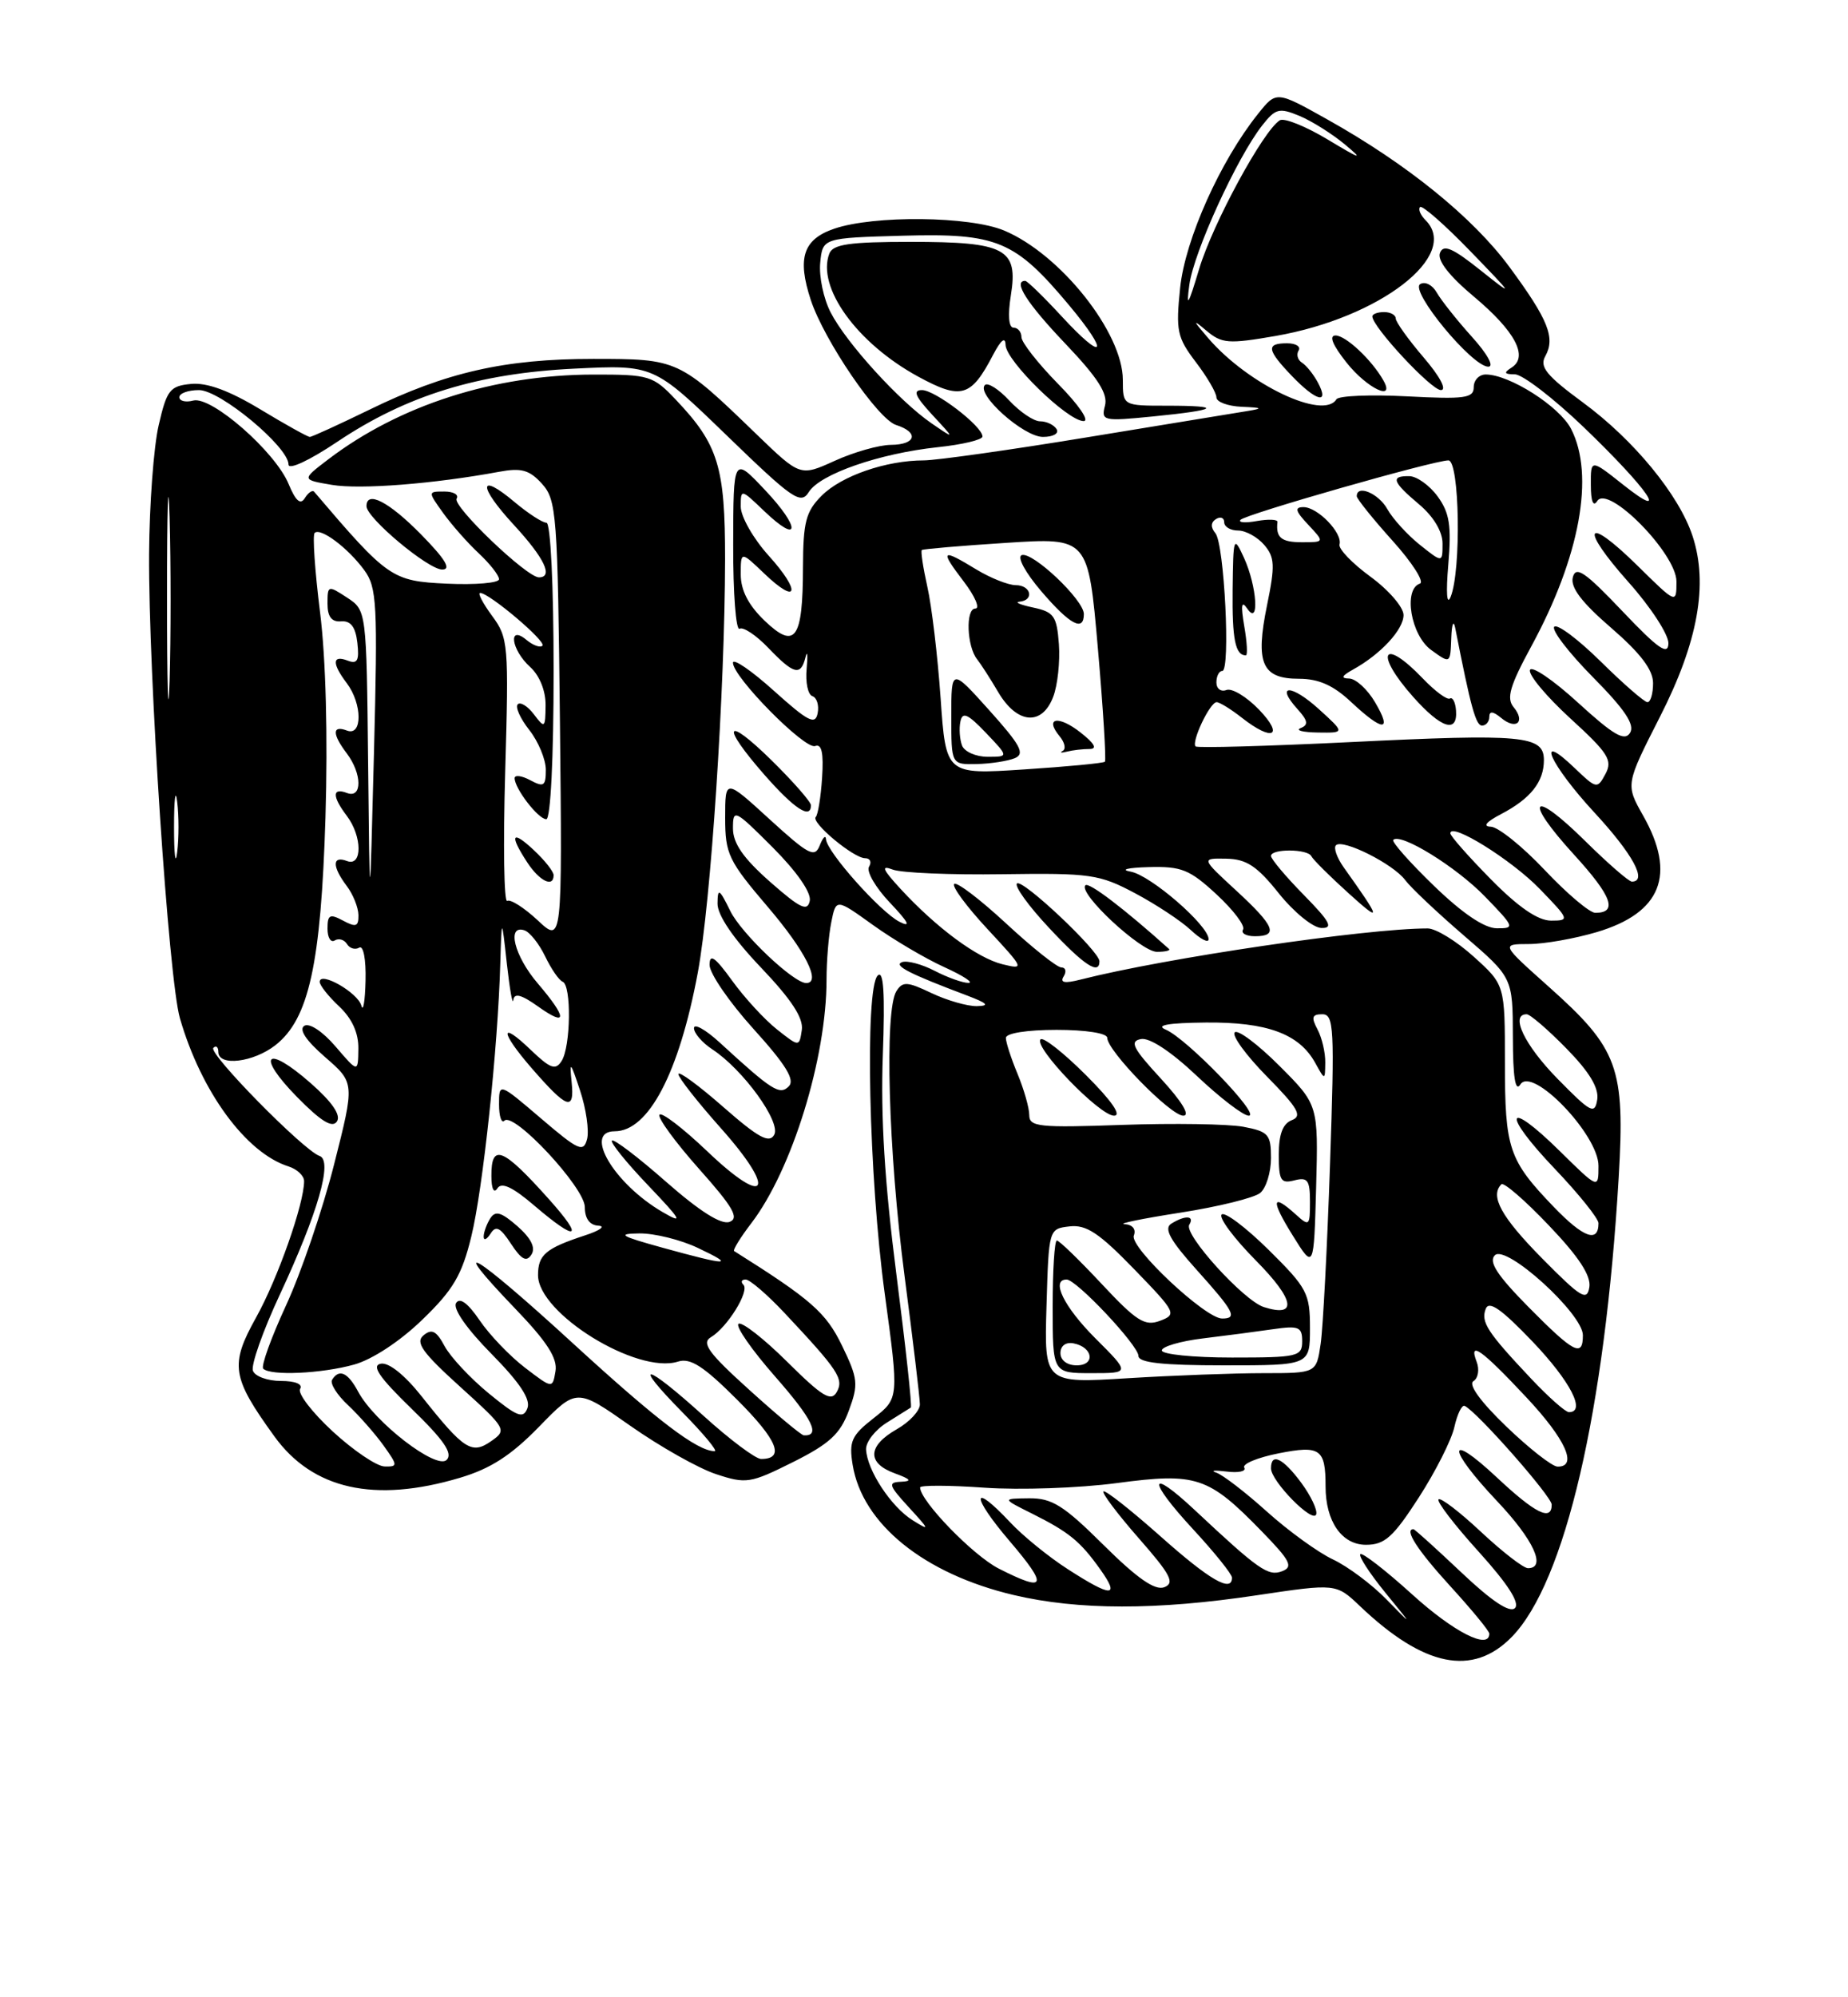 <?xml version="1.0" encoding="UTF-8" standalone="no"?>
<!DOCTYPE svg PUBLIC "-//W3C//DTD SVG 1.1//EN" "http://www.w3.org/Graphics/SVG/1.1/DTD/svg11.dtd" >
<svg xmlns="http://www.w3.org/2000/svg" xmlns:xlink="http://www.w3.org/1999/xlink" version="1.1" viewBox="0 0 237 256">
 <g >
 <path fill="currentColor"
d=" M 193.88 209.81 C 200.71 202.82 205.82 180.90 207.59 150.94 C 208.42 136.82 207.55 134.43 198.62 126.47 C 192.50 121.01 192.50 121.01 196.07 121.00 C 198.03 121.00 201.95 120.31 204.78 119.47 C 213.06 117.01 215.01 112.10 210.72 104.53 C 208.47 100.55 208.47 100.55 212.89 91.86 C 217.77 82.29 219.10 74.87 217.06 68.69 C 215.33 63.44 209.54 56.39 203.01 51.59 C 198.32 48.14 197.41 47.02 198.18 45.65 C 199.49 43.30 198.56 40.97 193.59 34.23 C 188.91 27.88 180.46 21.03 170.21 15.30 C 163.69 11.65 163.69 11.65 161.35 14.58 C 156.51 20.61 152.00 30.67 151.35 36.88 C 150.78 42.41 150.96 43.25 153.36 46.41 C 154.81 48.31 156.00 50.35 156.00 50.93 C 156.00 51.52 157.46 52.06 159.25 52.14 C 161.89 52.25 162.03 52.35 160.00 52.68 C 158.62 52.90 149.39 54.41 139.48 56.04 C 129.57 57.67 120.12 59.00 118.48 59.01 C 113.64 59.01 107.91 60.99 105.37 63.54 C 103.35 65.56 103.00 66.90 102.98 72.70 C 102.96 81.96 101.99 83.32 98.05 79.55 C 95.98 77.56 95.00 75.66 95.00 73.63 C 95.00 70.63 95.00 70.63 97.99 73.49 C 102.33 77.65 102.79 75.88 98.58 71.22 C 96.61 69.04 95.00 66.22 95.00 64.94 C 95.00 62.64 95.02 62.65 97.99 65.49 C 102.60 69.91 102.72 67.68 98.12 62.82 C 94.05 58.50 94.05 58.50 94.03 69.81 C 94.01 76.03 94.38 80.88 94.85 80.59 C 95.31 80.31 96.97 81.41 98.53 83.04 C 101.81 86.46 102.69 86.68 103.30 84.25 C 103.55 83.29 103.61 83.94 103.45 85.69 C 103.28 87.45 103.61 89.04 104.19 89.23 C 104.76 89.42 105.06 90.41 104.86 91.42 C 104.56 92.96 103.64 92.49 99.25 88.54 C 96.36 85.94 94.00 84.33 94.00 84.95 C 94.00 86.78 103.23 96.12 104.54 95.62 C 105.38 95.30 105.64 96.50 105.43 99.68 C 105.27 102.17 104.90 104.43 104.62 104.71 C 103.94 105.39 109.47 110.00 110.95 110.00 C 111.59 110.00 111.82 110.49 111.45 111.09 C 111.08 111.68 112.29 113.77 114.14 115.71 C 116.54 118.24 116.88 118.93 115.34 118.14 C 112.88 116.87 106.04 109.19 105.93 107.57 C 105.89 106.98 105.53 107.34 105.13 108.36 C 104.49 109.99 103.72 109.59 98.70 105.01 C 93.00 99.80 93.00 99.80 93.00 104.82 C 93.00 109.46 93.42 110.33 98.50 116.28 C 103.29 121.89 105.36 126.00 103.39 126.00 C 101.77 126.00 95.08 119.66 93.66 116.77 C 92.24 113.88 92.04 113.77 92.02 115.82 C 92.01 117.30 94.04 120.29 97.58 124.00 C 101.51 128.12 103.06 130.49 102.83 132.02 C 102.50 134.20 102.50 134.20 99.64 131.94 C 98.07 130.70 95.48 127.89 93.89 125.69 C 91.69 122.65 91.00 122.17 91.00 123.68 C 91.00 124.77 93.54 128.46 96.64 131.89 C 100.79 136.47 101.98 138.42 101.16 139.24 C 99.99 140.41 99.04 139.81 92.25 133.58 C 90.46 131.95 89.00 131.14 89.00 131.78 C 89.00 132.43 90.05 133.64 91.34 134.49 C 95.30 137.08 100.19 143.83 99.29 145.45 C 98.65 146.59 97.26 145.83 92.74 141.87 C 89.58 139.10 87.00 137.21 87.00 137.67 C 87.01 138.13 89.45 141.23 92.42 144.57 C 99.68 152.70 98.41 154.92 90.71 147.57 C 87.58 144.59 84.82 142.48 84.57 142.88 C 84.33 143.28 86.61 146.40 89.64 149.81 C 94.02 154.72 94.83 156.13 93.57 156.61 C 92.52 157.02 89.76 155.28 85.44 151.49 C 81.85 148.33 78.72 145.95 78.48 146.19 C 78.24 146.42 80.32 149.00 83.10 151.91 C 87.43 156.45 87.70 156.94 84.97 155.35 C 78.75 151.73 74.76 145.00 78.83 145.00 C 83.17 145.00 87.09 137.53 89.49 124.67 C 91.17 115.65 92.96 88.49 92.99 71.70 C 93.00 59.83 92.12 56.97 86.69 51.25 C 83.74 48.14 83.29 48.00 76.05 48.01 C 63.35 48.04 51.23 51.92 42.08 58.89 C 38.67 61.49 38.67 61.49 42.58 62.15 C 46.21 62.76 55.64 62.02 64.01 60.47 C 66.86 59.94 67.90 60.23 69.51 62.01 C 71.38 64.08 71.52 65.90 71.81 92.56 C 72.11 120.91 72.11 120.91 68.96 117.96 C 67.22 116.34 65.46 115.22 65.05 115.47 C 64.63 115.73 64.52 108.27 64.79 98.90 C 65.26 82.59 65.19 81.75 63.11 78.94 C 61.92 77.32 61.23 76.00 61.58 76.00 C 62.74 76.00 70.10 82.23 69.57 82.76 C 69.28 83.05 68.36 82.72 67.52 82.02 C 65.11 80.01 65.55 83.29 68.00 85.50 C 69.20 86.59 69.99 88.55 69.97 90.40 C 69.94 93.33 69.86 93.40 68.48 91.57 C 67.68 90.51 66.74 89.93 66.40 90.27 C 66.05 90.61 66.72 92.10 67.89 93.58 C 69.05 95.06 70.00 97.35 70.00 98.67 C 70.00 100.76 69.74 100.93 68.00 100.00 C 66.90 99.41 66.00 99.30 66.00 99.74 C 66.00 101.07 69.03 105.00 70.06 105.00 C 70.61 105.00 71.00 97.24 71.00 86.00 C 71.00 75.05 70.61 67.00 70.08 67.00 C 69.57 67.00 67.75 65.82 66.03 64.38 C 61.34 60.43 61.26 62.25 65.91 67.29 C 69.83 71.54 71.00 74.00 69.11 74.00 C 67.54 74.00 57.98 64.85 58.56 63.91 C 58.87 63.41 58.16 63.00 56.99 63.00 C 54.86 63.00 54.86 63.00 56.83 65.75 C 57.92 67.26 59.97 69.59 61.40 70.92 C 62.83 72.26 64.00 73.75 64.00 74.24 C 64.00 74.72 60.98 74.98 57.30 74.81 C 50.26 74.48 49.75 74.13 40.29 63.03 C 40.07 62.77 39.53 63.14 39.09 63.85 C 38.53 64.75 37.92 64.22 37.01 62.03 C 35.30 57.89 27.12 50.74 24.79 51.34 C 23.81 51.60 23.00 51.40 23.00 50.91 C 23.00 50.41 24.14 50.00 25.52 50.00 C 28.24 50.00 37.00 57.28 37.00 59.54 C 37.00 60.27 39.67 59.03 43.25 56.63 C 52.11 50.69 61.31 47.85 73.66 47.25 C 83.83 46.75 83.83 46.75 93.21 55.82 C 101.68 64.02 102.70 64.72 103.73 63.06 C 105.17 60.76 112.77 58.12 120.25 57.32 C 123.41 56.99 126.00 56.37 126.00 55.95 C 126.00 54.64 119.94 50.00 118.24 50.00 C 117.03 50.00 117.37 50.80 119.56 53.17 C 122.50 56.34 122.50 56.34 119.44 54.24 C 115.33 51.41 108.55 43.97 106.53 40.05 C 105.62 38.30 105.02 35.44 105.19 33.69 C 105.50 30.50 105.50 30.50 115.82 30.21 C 127.89 29.88 130.16 30.83 137.08 39.09 C 142.38 45.43 141.66 46.52 136.13 40.52 C 133.83 38.03 131.74 36.00 131.48 36.00 C 129.86 36.00 131.72 38.90 136.62 44.04 C 140.79 48.42 142.11 50.47 141.71 51.99 C 141.20 53.95 141.47 54.01 147.84 53.38 C 156.25 52.55 156.98 52.00 149.67 52.00 C 144.00 52.00 144.00 52.00 144.00 48.70 C 144.00 42.64 135.99 32.57 128.78 29.55 C 124.36 27.70 112.10 27.57 107.00 29.31 C 103.00 30.67 102.21 33.07 103.98 38.45 C 105.70 43.65 112.58 53.73 114.92 54.47 C 117.90 55.42 117.49 57.00 114.25 57.02 C 112.74 57.03 109.50 57.95 107.06 59.06 C 102.63 61.07 102.63 61.07 97.06 55.70 C 87.09 46.06 86.96 46.00 76.08 46.00 C 64.74 46.00 57.20 47.71 47.36 52.52 C 43.43 54.43 40.00 56.00 39.73 56.00 C 39.46 56.00 36.60 54.41 33.37 52.46 C 29.39 50.06 26.53 49.01 24.50 49.21 C 21.79 49.47 21.39 49.98 20.35 54.50 C 19.71 57.25 19.16 64.67 19.12 71.00 C 19.03 86.36 21.63 125.49 23.07 130.50 C 25.79 139.92 31.54 147.77 36.99 149.50 C 38.10 149.85 39.00 150.70 39.00 151.39 C 39.00 154.29 35.62 163.89 32.84 168.87 C 29.46 174.94 29.70 176.52 35.20 184.12 C 40.11 190.90 48.03 192.67 58.96 189.42 C 62.91 188.25 65.54 186.55 69.12 182.88 C 73.95 177.91 73.95 177.91 80.84 182.75 C 84.63 185.41 89.57 188.20 91.82 188.94 C 95.69 190.22 96.23 190.13 101.70 187.40 C 106.38 185.06 107.76 183.79 108.86 180.80 C 110.11 177.43 110.04 176.71 107.99 172.48 C 105.93 168.23 104.03 166.56 94.15 160.35 C 93.96 160.23 94.95 158.61 96.37 156.76 C 101.58 149.93 106.00 135.61 106.00 125.56 C 106.00 123.19 106.27 119.88 106.61 118.20 C 107.22 115.16 107.22 115.16 111.94 118.55 C 114.54 120.42 118.66 122.85 121.08 123.95 C 123.51 125.05 124.92 125.97 124.20 125.98 C 123.49 125.99 121.54 125.30 119.88 124.44 C 118.22 123.58 116.33 123.08 115.68 123.32 C 114.54 123.75 116.62 124.81 124.00 127.59 C 126.66 128.60 126.97 128.92 125.28 128.96 C 124.07 128.98 121.45 128.23 119.47 127.29 C 116.35 125.80 115.76 125.77 114.96 127.04 C 113.41 129.49 113.93 147.65 116.00 163.50 C 117.08 171.75 117.97 179.18 117.97 180.00 C 117.98 180.82 116.64 182.27 114.99 183.20 C 111.26 185.33 111.16 187.53 114.75 188.84 C 116.81 189.59 117.01 189.86 115.56 189.92 C 113.84 189.99 113.95 190.35 116.56 193.20 C 119.25 196.13 119.29 196.26 117.02 194.84 C 114.26 193.11 111.19 188.42 111.07 185.77 C 111.03 184.82 112.24 183.27 113.75 182.33 C 115.26 181.38 116.64 180.52 116.81 180.41 C 116.99 180.30 116.15 172.62 114.96 163.35 C 113.45 151.59 112.93 143.10 113.22 135.24 C 113.51 127.27 113.32 124.28 112.56 125.04 C 110.89 126.72 111.42 150.88 113.47 165.86 C 115.29 179.22 115.29 179.22 112.04 181.77 C 109.20 183.99 108.86 184.74 109.35 187.75 C 110.58 195.32 118.51 201.73 130.01 204.44 C 138.29 206.39 148.34 206.40 161.18 204.47 C 171.35 202.95 171.35 202.95 174.42 205.87 C 182.61 213.66 188.87 214.93 193.88 209.81 Z  M 71.00 112.17 C 71.00 111.72 69.88 110.29 68.50 109.00 C 65.64 106.31 65.27 106.95 67.62 110.54 C 69.19 112.94 71.00 113.82 71.00 112.17 Z  M 104.00 103.21 C 104.00 102.78 101.75 100.21 99.00 97.50 C 92.98 91.58 92.36 92.85 98.08 99.36 C 101.90 103.70 104.00 105.06 104.00 103.21 Z  M 54.00 68.50 C 49.88 64.31 47.00 62.82 47.00 64.88 C 47.00 66.39 54.91 73.00 56.71 73.00 C 57.92 73.00 57.12 71.68 54.00 68.50 Z  M 135.50 55.00 C 135.16 54.45 134.21 54.00 133.39 54.00 C 132.57 54.00 130.80 52.80 129.44 51.34 C 128.09 49.88 126.68 48.99 126.31 49.35 C 125.14 50.52 131.27 56.00 133.75 56.00 C 135.07 56.00 135.85 55.56 135.50 55.00 Z  M 135.71 49.22 C 133.12 46.58 131.00 43.88 131.00 43.22 C 131.00 42.55 130.54 42.00 129.99 42.00 C 129.36 42.00 129.23 40.42 129.64 37.85 C 130.60 31.87 128.96 31.00 116.78 31.00 C 108.95 31.00 106.82 31.31 106.36 32.50 C 104.71 36.81 109.90 44.00 117.77 48.28 C 123.27 51.27 124.53 50.91 127.35 45.50 C 128.37 43.56 128.93 43.11 128.96 44.21 C 129.01 46.26 136.88 53.94 138.96 53.97 C 139.78 53.99 138.34 51.88 135.71 49.22 Z  M 181.13 204.38 C 177.71 201.28 174.71 198.96 174.46 199.20 C 174.21 199.45 175.64 201.64 177.62 204.08 C 181.23 208.50 181.23 208.50 177.81 205.00 C 175.93 203.07 172.84 200.77 170.95 199.88 C 169.05 198.99 165.24 196.23 162.48 193.75 C 159.73 191.27 156.80 189.02 155.98 188.75 C 155.17 188.48 155.76 188.42 157.30 188.61 C 158.84 188.81 159.86 188.58 159.57 188.11 C 159.28 187.64 161.26 186.82 163.97 186.28 C 169.32 185.22 170.00 185.70 170.00 190.53 C 170.00 195.00 172.08 198.00 175.18 198.00 C 177.58 198.00 178.67 197.03 181.95 191.95 C 184.10 188.62 186.16 184.55 186.52 182.90 C 186.89 181.25 187.48 180.03 187.84 180.20 C 189.40 180.91 199.00 191.80 199.00 192.85 C 199.00 195.03 196.90 193.99 191.96 189.36 C 185.51 183.33 185.54 185.57 192.00 192.41 C 196.68 197.35 198.36 201.00 195.96 201.00 C 195.38 201.00 192.68 198.91 189.94 196.35 C 187.21 193.79 184.75 191.91 184.49 192.18 C 184.22 192.45 186.54 195.47 189.64 198.89 C 193.37 203.01 194.94 205.46 194.29 206.11 C 193.63 206.77 191.31 205.23 187.42 201.55 C 184.19 198.50 181.43 196.00 181.27 196.00 C 180.04 196.00 181.79 198.70 186.00 203.31 C 188.75 206.32 191.00 209.05 191.00 209.39 C 191.00 211.51 186.45 209.20 181.13 204.38 Z  M 166.88 190.05 C 164.53 186.88 163.00 186.14 163.00 188.20 C 163.00 189.85 168.39 195.33 168.80 194.10 C 168.98 193.55 168.12 191.73 166.88 190.05 Z  M 136.95 201.13 C 134.50 199.56 131.18 196.86 129.56 195.13 C 124.57 189.81 124.49 191.68 129.46 197.50 C 134.48 203.38 134.18 204.15 128.07 201.04 C 124.78 199.36 118.00 192.37 118.00 190.65 C 118.00 190.35 121.71 190.36 126.25 190.68 C 130.79 191.00 138.43 190.73 143.23 190.09 C 153.45 188.73 154.97 189.24 161.82 196.28 C 165.49 200.05 165.89 200.83 164.42 201.39 C 162.64 202.07 161.43 201.23 153.27 193.59 C 147.26 187.96 147.09 189.61 153.02 196.02 C 155.76 198.98 158.00 201.77 158.00 202.21 C 158.00 204.18 155.15 202.54 148.79 196.88 C 145.00 193.52 141.73 190.94 141.51 191.16 C 141.30 191.37 143.34 194.08 146.05 197.17 C 150.14 201.83 150.70 202.90 149.31 203.44 C 148.12 203.89 145.85 202.31 141.54 198.04 C 136.40 192.94 134.91 192.01 131.97 192.04 C 128.50 192.08 128.50 192.08 132.35 194.00 C 137.11 196.38 138.54 197.55 141.11 201.16 C 143.68 204.76 142.56 204.75 136.95 201.13 Z  M 42.68 183.48 C 40.03 181.04 38.14 178.58 38.49 178.02 C 38.86 177.41 37.88 177.00 36.03 177.00 C 34.33 177.00 32.71 176.42 32.44 175.70 C 32.16 174.99 33.71 170.60 35.88 165.95 C 40.79 155.42 42.71 148.74 40.98 148.16 C 38.95 147.48 26.67 135.00 27.36 134.31 C 27.71 133.96 28.00 134.19 28.00 134.83 C 28.00 136.72 32.51 136.17 35.34 133.95 C 39.62 130.58 41.16 123.55 41.74 104.77 C 42.05 94.43 41.79 84.36 41.04 78.43 C 40.38 73.15 40.07 68.60 40.35 68.31 C 41.09 67.58 44.61 70.21 46.71 73.07 C 48.34 75.28 48.45 77.40 47.96 96.50 C 47.42 117.50 47.42 117.50 47.21 97.87 C 47.00 78.23 47.00 78.23 44.50 76.59 C 42.07 75.00 42.00 75.02 42.00 77.37 C 42.00 79.05 42.53 79.74 43.75 79.64 C 44.98 79.54 45.60 80.36 45.83 82.39 C 46.09 84.68 45.83 85.15 44.58 84.67 C 42.60 83.91 42.56 85.04 44.47 87.56 C 46.47 90.21 46.50 94.40 44.50 93.64 C 42.60 92.91 42.58 94.07 44.47 96.56 C 46.45 99.18 46.47 102.39 44.50 101.64 C 42.60 100.91 42.58 102.07 44.47 104.56 C 46.47 107.20 46.49 111.12 44.50 110.36 C 42.59 109.63 42.58 111.06 44.47 113.56 C 45.28 114.63 45.95 116.30 45.97 117.29 C 45.99 118.76 45.66 118.89 44.00 118.00 C 42.30 117.09 42.00 117.24 42.00 119.02 C 42.00 120.18 42.42 120.86 42.93 120.54 C 43.44 120.23 44.15 120.43 44.50 121.00 C 44.85 121.57 45.56 121.77 46.07 121.46 C 46.60 121.13 46.95 122.95 46.88 125.69 C 46.82 128.34 46.57 129.78 46.34 128.89 C 45.89 127.22 41.00 124.43 41.00 125.85 C 41.00 126.29 42.12 127.71 43.50 129.00 C 45.15 130.55 45.99 132.40 45.96 134.42 C 45.92 137.50 45.92 137.50 43.04 134.14 C 41.39 132.21 39.68 131.08 39.03 131.48 C 38.29 131.94 39.24 133.36 41.69 135.49 C 45.50 138.79 45.50 138.79 42.84 149.27 C 41.38 155.03 38.61 163.15 36.69 167.30 C 34.77 171.46 33.45 175.12 33.76 175.43 C 34.70 176.36 41.22 176.07 45.42 174.90 C 47.75 174.25 51.31 171.91 54.16 169.15 C 58.12 165.33 59.24 163.43 60.44 158.50 C 61.94 152.39 63.85 134.36 64.16 123.50 C 64.34 117.50 64.34 117.50 65.00 123.50 C 65.37 126.80 65.74 128.91 65.83 128.18 C 65.95 127.24 66.85 127.47 69.00 129.00 C 72.79 131.70 72.77 130.50 68.96 126.04 C 65.96 122.53 64.95 118.49 67.25 119.24 C 67.94 119.46 69.13 120.96 69.91 122.57 C 70.68 124.18 71.69 125.65 72.16 125.83 C 73.30 126.28 73.20 134.13 72.03 135.98 C 71.25 137.22 70.59 136.98 68.05 134.55 C 64.06 130.72 64.13 132.23 68.15 136.87 C 72.74 142.15 73.70 142.49 73.31 138.70 C 73.02 135.91 73.16 136.05 74.39 139.77 C 75.17 142.12 75.57 144.92 75.29 146.00 C 74.83 147.75 74.20 147.47 69.39 143.36 C 64.00 138.76 64.00 138.76 64.00 141.55 C 64.00 143.08 64.31 144.02 64.69 143.64 C 65.89 142.45 75.00 152.23 75.00 154.71 C 75.00 156.18 75.62 157.04 76.75 157.10 C 77.71 157.16 76.92 157.73 75.00 158.35 C 69.98 160.00 69.00 160.83 69.00 163.44 C 69.00 168.35 81.70 176.18 86.95 174.52 C 88.54 174.01 90.24 175.11 94.56 179.43 C 99.73 184.60 100.70 187.00 97.61 187.00 C 96.91 187.00 93.61 184.53 90.26 181.50 C 82.67 174.63 80.91 174.31 87.50 181.00 C 90.21 183.75 92.08 186.00 91.66 186.00 C 89.43 186.00 84.30 182.10 73.50 172.20 C 60.77 160.53 56.96 158.25 66.12 167.78 C 70.15 171.97 71.52 174.10 71.24 175.75 C 70.86 178.00 70.86 178.00 67.34 175.31 C 65.40 173.83 62.78 171.10 61.51 169.23 C 60.00 167.01 58.96 166.25 58.49 167.02 C 58.05 167.73 59.86 170.32 63.02 173.52 C 66.65 177.20 68.08 179.35 67.64 180.49 C 67.11 181.89 66.35 181.60 62.69 178.60 C 60.32 176.66 57.77 173.93 57.02 172.54 C 55.97 170.58 55.38 170.27 54.32 171.15 C 53.23 172.05 54.15 173.35 59.03 177.76 C 64.94 183.11 65.04 183.29 63.00 184.71 C 60.50 186.46 59.51 185.83 54.08 178.98 C 51.90 176.23 49.85 174.59 48.83 174.79 C 47.60 175.03 48.63 176.53 52.78 180.56 C 56.92 184.57 58.11 186.29 57.28 187.12 C 55.98 188.42 48.04 182.31 45.93 178.37 C 44.61 175.90 43.49 175.40 42.59 176.85 C 42.30 177.32 43.22 178.79 44.63 180.10 C 46.04 181.42 48.08 183.74 49.17 185.25 C 51.03 187.85 51.04 188.00 49.32 187.96 C 48.32 187.94 45.33 185.92 42.68 183.48 Z  M 66.36 157.17 C 64.28 155.35 63.53 155.13 62.87 156.17 C 62.41 156.90 62.03 157.95 62.03 158.50 C 62.03 159.05 62.42 158.88 62.91 158.12 C 63.59 157.03 64.16 157.32 65.54 159.43 C 66.87 161.45 67.52 161.80 68.15 160.81 C 68.72 159.94 68.12 158.72 66.36 157.17 Z  M 70.44 153.75 C 64.47 147.07 62.99 146.47 63.02 150.75 C 63.02 152.38 63.34 153.02 63.79 152.31 C 64.32 151.48 65.74 152.14 68.52 154.52 C 74.03 159.23 74.99 158.84 70.44 153.75 Z  M 39.82 138.81 C 34.10 133.79 32.77 135.18 38.10 140.61 C 41.17 143.73 42.63 144.63 43.21 143.74 C 43.75 142.92 42.59 141.24 39.82 138.81 Z  M 193.17 182.83 C 189.88 179.67 188.27 177.45 188.96 177.03 C 189.57 176.65 189.76 175.53 189.37 174.53 C 188.31 171.76 190.02 172.98 195.75 179.10 C 200.79 184.47 202.39 188.02 199.75 187.98 C 199.06 187.97 196.10 185.65 193.17 182.83 Z  M 96.07 178.12 C 90.88 173.44 89.93 172.13 91.16 171.40 C 93.26 170.16 96.16 165.49 95.34 164.67 C 94.97 164.30 95.10 164.00 95.63 164.00 C 96.15 164.00 98.38 165.91 100.58 168.25 C 107.52 175.64 108.25 176.74 107.31 178.42 C 106.59 179.70 105.46 179.01 100.98 174.57 C 97.99 171.60 95.17 169.40 94.72 169.67 C 94.27 169.95 96.39 173.00 99.42 176.45 C 104.22 181.92 105.28 184.09 103.08 183.97 C 102.76 183.95 99.60 181.32 96.07 178.12 Z  M 196.40 176.75 C 190.73 170.74 189.89 169.45 190.54 167.76 C 190.96 166.66 192.55 167.78 196.56 171.97 C 201.41 177.06 203.44 181.00 201.21 181.00 C 200.77 181.00 198.61 179.09 196.40 176.75 Z  M 134.21 167.40 C 134.50 157.50 134.50 157.50 137.17 157.19 C 139.31 156.94 140.96 158.04 145.44 162.66 C 150.83 168.22 150.95 168.47 148.77 169.29 C 146.82 170.02 145.76 169.35 141.29 164.57 C 138.43 161.51 135.84 159.00 135.54 159.00 C 135.24 159.00 135.00 162.82 135.00 167.50 C 135.00 176.00 135.00 176.00 139.97 176.00 C 144.95 176.00 144.95 176.00 140.47 171.53 C 136.43 167.48 134.73 164.00 136.79 164.00 C 138.05 164.00 146.00 172.45 146.00 173.79 C 146.00 174.66 149.05 175.00 157.00 175.00 C 168.00 175.00 168.00 175.00 168.00 170.22 C 168.00 165.76 167.63 165.07 162.69 160.19 C 159.77 157.31 157.06 155.27 156.67 155.67 C 156.27 156.06 158.25 158.72 161.07 161.57 C 166.05 166.61 166.44 168.91 162.08 167.53 C 159.49 166.70 151.77 158.19 152.52 156.98 C 153.25 155.79 151.98 155.73 150.20 156.85 C 149.24 157.47 150.07 158.98 153.45 162.74 C 158.28 168.11 158.75 169.00 156.73 169.00 C 154.58 169.00 144.84 159.86 145.41 158.37 C 145.73 157.55 145.24 156.96 144.22 156.90 C 143.27 156.85 146.49 156.19 151.37 155.43 C 156.25 154.67 160.86 153.53 161.62 152.90 C 162.38 152.27 163.00 150.26 163.00 148.42 C 163.00 145.40 162.67 145.03 159.45 144.42 C 157.49 144.06 150.52 143.95 143.95 144.18 C 133.25 144.56 132.00 144.43 132.00 142.93 C 132.00 142.00 131.32 139.63 130.50 137.65 C 129.68 135.68 129.00 133.60 129.00 133.03 C 129.00 132.43 131.70 132.00 135.50 132.00 C 139.26 132.00 142.00 132.43 142.00 133.02 C 142.00 134.69 150.13 143.00 151.75 143.00 C 152.68 143.00 151.59 141.20 148.89 138.26 C 145.28 134.35 144.83 133.46 146.32 133.18 C 147.43 132.96 150.20 134.79 153.50 137.91 C 156.46 140.71 159.45 143.00 160.15 143.00 C 161.76 143.00 152.20 133.11 149.50 131.97 C 148.14 131.40 149.80 131.11 154.64 131.06 C 162.48 130.99 166.60 132.50 168.66 136.21 C 169.93 138.50 169.93 138.50 169.96 136.18 C 169.98 134.91 169.53 133.00 168.96 131.93 C 168.14 130.39 168.26 130.00 169.58 130.00 C 171.08 130.00 171.17 131.76 170.57 149.25 C 170.21 159.84 169.67 170.19 169.37 172.25 C 168.82 176.00 168.82 176.00 162.07 176.00 C 158.35 176.00 150.50 176.29 144.62 176.65 C 133.92 177.31 133.92 177.31 134.21 167.40 Z  M 164.07 136.60 C 161.32 133.85 158.74 131.92 158.35 132.32 C 157.95 132.72 159.81 135.27 162.49 137.99 C 166.48 142.04 167.05 143.04 165.68 143.57 C 164.51 144.02 164.00 145.38 164.00 148.01 C 164.00 151.32 164.26 151.74 166.00 151.29 C 167.70 150.85 168.00 151.26 168.00 154.04 C 168.00 157.14 167.91 157.23 166.17 155.65 C 163.08 152.86 162.95 153.80 165.79 158.36 C 168.50 162.72 168.50 162.72 168.79 152.16 C 169.07 141.60 169.07 141.60 164.07 136.60 Z  M 139.27 137.80 C 136.41 134.94 133.79 132.88 133.45 133.22 C 132.50 134.17 141.01 143.00 142.87 143.00 C 143.89 143.00 142.57 141.09 139.27 137.80 Z  M 136.00 173.43 C 136.00 172.50 136.68 171.99 137.67 172.18 C 140.18 172.66 140.52 175.00 138.08 175.00 C 136.85 175.00 136.00 174.35 136.00 173.43 Z  M 149.00 173.09 C 149.00 172.60 151.36 171.90 154.25 171.55 C 157.14 171.20 161.19 170.67 163.25 170.37 C 166.56 169.89 167.00 170.07 167.00 171.91 C 167.00 173.87 166.46 174.00 158.00 174.00 C 153.05 174.00 149.00 173.59 149.00 173.09 Z  M 196.01 167.51 C 191.99 163.44 190.88 161.72 191.71 160.89 C 193.15 159.45 203.00 168.39 203.00 171.14 C 203.00 174.02 201.86 173.43 196.01 167.51 Z  M 197.75 161.27 C 192.52 155.97 191.05 153.29 192.55 151.79 C 192.84 151.49 195.58 153.85 198.62 157.05 C 202.46 161.06 204.06 163.50 203.83 164.97 C 203.54 166.82 202.76 166.34 197.75 161.27 Z  M 85.00 159.93 C 79.53 158.42 79.06 158.13 82.00 158.09 C 83.92 158.07 87.30 158.90 89.50 159.95 C 94.39 162.26 93.44 162.26 85.00 159.93 Z  M 199.28 154.71 C 193.48 148.68 193.00 147.26 193.00 136.18 C 193.00 126.23 193.00 126.23 189.00 122.62 C 186.80 120.63 184.14 119.00 183.10 119.00 C 175.19 119.00 149.45 122.79 138.60 125.55 C 136.53 126.08 135.90 125.96 136.41 125.15 C 136.80 124.52 136.67 124.00 136.12 124.00 C 135.56 124.00 132.37 121.46 129.03 118.36 C 125.68 115.26 122.68 112.98 122.37 113.30 C 122.05 113.61 123.98 116.22 126.65 119.09 C 131.37 124.17 131.42 124.29 128.56 123.59 C 125.33 122.79 120.14 118.96 115.50 113.94 C 113.16 111.40 112.94 110.86 114.50 111.46 C 115.60 111.88 121.94 112.15 128.58 112.05 C 139.86 111.89 141.00 112.06 145.57 114.49 C 148.26 115.92 151.49 118.05 152.73 119.22 C 153.98 120.39 155.00 120.91 155.00 120.38 C 155.00 118.62 147.55 112.17 145.00 111.72 C 143.60 111.47 144.61 111.21 147.29 111.14 C 151.51 111.02 152.56 111.44 156.02 114.64 C 158.18 116.64 159.71 118.66 159.42 119.14 C 159.12 119.61 159.81 120.00 160.94 120.00 C 164.01 120.00 163.48 118.69 158.52 114.13 C 154.04 110.00 154.04 110.00 157.27 110.06 C 159.85 110.11 161.21 111.00 164.00 114.50 C 165.93 116.91 168.38 118.91 169.46 118.94 C 171.03 118.99 170.59 118.15 167.21 114.71 C 164.89 112.35 163.00 110.10 163.00 109.71 C 163.00 108.76 167.74 108.79 168.18 109.75 C 168.38 110.16 170.52 112.30 172.96 114.50 C 177.25 118.38 177.17 117.96 172.36 111.22 C 171.46 109.96 171.00 108.67 171.33 108.34 C 172.19 107.48 178.69 110.74 180.21 112.80 C 180.92 113.76 184.31 116.96 187.75 119.92 C 194.00 125.30 194.00 125.30 194.02 132.90 C 194.03 138.07 194.33 140.02 194.98 139.00 C 196.49 136.60 205.00 145.44 205.00 149.42 C 205.00 152.42 205.00 152.42 200.02 147.52 C 193.07 140.68 192.53 142.61 199.38 149.79 C 202.47 153.03 205.00 156.18 205.00 156.78 C 205.00 159.35 203.08 158.65 199.28 154.71 Z  M 141.00 123.21 C 141.00 121.91 131.09 112.57 130.42 113.24 C 130.08 113.59 131.93 116.15 134.54 118.93 C 138.99 123.70 141.00 125.03 141.00 123.21 Z  M 149.92 121.63 C 144.16 116.46 139.64 113.02 139.20 113.47 C 138.21 114.46 146.32 122.00 148.37 122.00 C 149.45 122.00 150.15 121.83 149.92 121.63 Z  M 199.75 138.27 C 195.51 133.95 193.62 130.00 195.79 130.00 C 196.23 130.00 198.52 131.97 200.88 134.38 C 203.82 137.37 205.07 139.44 204.84 140.93 C 204.53 142.89 204.03 142.63 199.75 138.27 Z  M 183.88 113.52 C 180.79 110.53 178.45 107.89 178.68 107.65 C 179.63 106.71 186.75 111.10 190.45 114.92 C 194.25 118.84 194.31 119.00 191.95 118.98 C 190.36 118.97 187.54 117.06 183.88 113.52 Z  M 191.22 112.72 C 188.35 109.81 186.00 107.15 186.00 106.81 C 186.00 105.32 193.83 110.19 197.45 113.92 C 201.28 117.87 201.33 118.00 198.92 118.00 C 197.24 118.00 194.73 116.28 191.22 112.72 Z  M 98.75 113.02 C 95.33 110.00 94.00 108.09 94.00 106.18 C 94.00 103.63 94.20 103.72 99.10 108.62 C 102.20 111.73 104.06 114.41 103.85 115.46 C 103.56 116.88 102.63 116.43 98.75 113.02 Z  M 198.09 111.50 C 195.23 108.47 192.12 105.98 191.19 105.96 C 190.12 105.93 190.60 105.34 192.50 104.35 C 196.29 102.37 198.00 100.22 198.00 97.43 C 198.00 94.27 195.38 94.03 173.12 95.12 C 162.46 95.64 153.56 95.89 153.33 95.67 C 152.76 95.09 155.17 90.00 156.03 90.00 C 156.41 90.00 157.87 90.90 159.27 92.00 C 163.19 95.08 164.73 94.37 161.48 90.97 C 159.88 89.31 158.00 88.17 157.29 88.44 C 156.58 88.71 156.00 88.28 156.00 87.47 C 156.00 86.66 156.34 86.00 156.75 86.00 C 157.83 86.01 157.02 69.73 155.87 68.34 C 155.24 67.59 155.27 66.95 155.95 66.53 C 156.53 66.17 157.00 66.36 157.00 66.94 C 157.00 67.52 157.80 68.00 158.78 68.00 C 159.76 68.00 161.26 68.83 162.13 69.84 C 163.49 71.43 163.54 72.48 162.49 77.59 C 160.97 85.01 161.83 87.00 166.59 87.00 C 169.12 87.00 171.01 87.84 173.30 90.00 C 177.39 93.82 178.60 93.82 176.34 90.00 C 175.37 88.35 173.88 86.99 173.03 86.97 C 171.92 86.95 172.05 86.64 173.50 85.83 C 177.06 83.87 180.00 80.70 180.00 78.83 C 180.00 77.83 178.09 75.62 175.75 73.91 C 173.41 72.20 171.63 70.35 171.79 69.78 C 172.20 68.33 168.99 65.00 167.17 65.00 C 165.99 65.00 166.12 65.50 167.77 67.25 C 169.88 69.50 169.88 69.50 166.94 69.50 C 164.32 69.50 163.60 68.90 163.83 66.90 C 163.87 66.57 162.69 66.52 161.20 66.78 C 159.72 67.05 158.77 66.98 159.09 66.63 C 159.76 65.90 183.82 59.03 185.75 59.01 C 187.19 59.00 187.42 73.12 186.04 76.50 C 185.55 77.69 185.43 76.00 185.74 72.36 C 186.16 67.37 185.90 65.73 184.38 63.64 C 183.35 62.22 181.71 61.05 180.75 61.03 C 178.29 60.99 178.56 61.75 182.00 64.65 C 183.85 66.21 185.00 68.13 185.00 69.66 C 185.00 72.15 185.00 72.15 182.09 69.83 C 180.49 68.55 178.61 66.49 177.92 65.25 C 176.80 63.24 174.00 62.06 174.00 63.60 C 174.00 63.93 176.07 66.51 178.60 69.32 C 181.13 72.13 182.70 74.60 182.10 74.80 C 179.94 75.52 180.93 81.41 183.53 83.30 C 186.00 85.09 186.00 85.09 186.12 81.80 C 186.18 79.98 186.41 79.40 186.63 80.50 C 188.63 90.70 189.27 93.00 190.07 93.00 C 190.58 93.00 191.00 92.49 191.00 91.88 C 191.00 91.11 191.48 91.16 192.52 92.02 C 194.45 93.62 195.68 92.53 194.11 90.63 C 193.17 89.50 193.64 87.89 196.38 82.85 C 202.63 71.37 204.54 60.88 201.48 54.96 C 199.99 52.08 193.58 48.00 190.54 48.00 C 189.69 48.00 189.00 48.73 189.00 49.63 C 189.00 51.03 187.86 51.19 180.45 50.80 C 175.75 50.56 171.67 50.72 171.39 51.18 C 169.73 53.87 160.13 49.32 155.00 43.40 C 152.96 41.04 152.90 40.85 154.70 42.37 C 156.70 44.05 157.53 44.11 163.60 43.06 C 176.97 40.73 187.33 32.73 182.82 28.22 C 182.17 27.57 181.85 26.81 182.12 26.54 C 182.39 26.27 185.29 28.81 188.56 32.19 C 194.20 38.01 194.26 38.14 189.87 34.64 C 186.26 31.76 185.11 31.28 184.67 32.42 C 184.30 33.37 185.86 35.37 189.00 38.00 C 194.31 42.44 196.05 45.72 193.86 47.11 C 192.81 47.78 192.90 47.97 194.28 47.98 C 195.26 47.99 199.23 51.04 203.10 54.75 C 211.42 62.74 214.37 67.05 208.14 62.11 C 204.00 58.83 204.00 58.83 204.02 62.17 C 204.02 64.26 204.33 65.03 204.84 64.22 C 206.22 62.05 215.00 70.96 215.00 74.53 C 215.00 77.42 215.00 77.42 210.02 72.52 C 203.32 65.92 202.48 67.47 208.88 74.65 C 211.70 77.81 213.98 81.32 213.97 82.45 C 213.94 84.06 212.68 83.19 208.06 78.33 C 203.28 73.30 202.10 72.49 201.71 73.99 C 201.38 75.28 202.82 77.19 206.62 80.47 C 210.39 83.73 212.00 85.85 212.00 87.56 C 212.00 88.90 211.68 90.00 211.28 90.00 C 210.89 90.00 208.20 87.66 205.31 84.81 C 202.41 81.95 199.73 79.94 199.33 80.33 C 198.94 80.73 201.16 83.63 204.27 86.78 C 208.39 90.94 209.69 92.89 209.05 93.93 C 208.35 95.05 206.95 94.24 202.37 90.06 C 199.19 87.15 196.41 85.27 196.21 85.88 C 196.00 86.49 198.34 89.29 201.40 92.09 C 206.25 96.52 206.84 97.44 205.90 99.19 C 204.85 101.15 204.75 101.13 201.91 98.41 C 196.76 93.48 198.80 98.01 204.50 104.17 C 209.41 109.48 211.32 113.00 209.28 113.00 C 208.89 113.00 206.20 110.66 203.31 107.81 C 196.40 100.98 195.28 102.34 201.87 109.55 C 206.74 114.88 207.51 117.00 204.59 117.00 C 203.87 117.00 200.95 114.53 198.09 111.50 Z  M 169.15 90.90 C 165.61 87.68 163.49 87.67 166.40 90.89 C 167.74 92.37 167.83 92.91 166.81 93.32 C 166.09 93.61 167.07 93.86 169.00 93.89 C 172.50 93.94 172.50 93.94 169.15 90.90 Z  M 186.73 91.07 C 186.65 90.01 186.30 89.32 185.95 89.53 C 185.59 89.75 184.03 88.59 182.47 86.96 C 177.29 81.56 176.21 83.68 181.25 89.34 C 184.84 93.37 186.95 94.04 186.73 91.07 Z  M 159.57 80.25 C 159.11 77.54 159.21 76.92 159.95 78.00 C 161.54 80.34 161.21 75.16 159.54 71.50 C 158.21 68.61 158.16 68.76 158.08 75.58 C 158.01 81.95 158.42 84.00 159.78 84.00 C 160.02 84.00 159.93 82.31 159.57 80.25 Z  M 169.03 49.06 C 168.46 47.99 167.53 46.83 166.98 46.49 C 166.42 46.14 166.23 45.44 166.54 44.93 C 166.86 44.42 166.19 44.00 165.06 44.00 C 162.34 44.00 162.46 44.83 165.69 48.20 C 168.79 51.43 170.54 51.89 169.03 49.06 Z  M 177.41 48.75 C 175.92 46.12 172.59 43.00 171.28 43.00 C 170.40 43.00 170.90 44.23 172.71 46.50 C 175.32 49.78 178.99 51.53 177.41 48.75 Z  M 182.58 45.82 C 180.61 43.52 179.00 41.27 179.00 40.82 C 179.00 40.37 178.32 40.00 177.50 40.00 C 176.68 40.00 176.00 40.25 176.00 40.56 C 176.00 41.89 183.55 50.00 184.79 50.00 C 185.59 50.00 184.68 48.27 182.58 45.82 Z  M 188.74 43.14 C 186.82 41.01 184.81 38.47 184.26 37.50 C 183.71 36.52 182.75 36.03 182.13 36.42 C 180.76 37.27 188.79 47.00 190.87 47.00 C 191.65 47.00 190.76 45.37 188.74 43.14 Z  M 22.32 106.00 C 22.32 102.42 22.50 100.96 22.72 102.75 C 22.95 104.54 22.95 107.46 22.72 109.25 C 22.50 111.04 22.32 109.58 22.32 106.00 Z  M 120.63 89.48 C 120.25 84.09 119.49 77.67 118.93 75.21 C 118.38 72.75 118.06 70.63 118.22 70.50 C 118.37 70.37 123.24 69.95 129.03 69.58 C 139.56 68.90 139.56 68.90 140.80 83.10 C 141.48 90.91 141.88 97.45 141.70 97.63 C 141.52 97.82 136.86 98.26 131.34 98.62 C 121.31 99.28 121.31 99.28 120.63 89.48 Z  M 130.14 97.18 C 131.48 96.62 130.91 95.54 126.89 91.06 C 122.00 85.62 122.00 85.62 122.00 91.81 C 122.00 98.00 122.00 98.00 125.25 97.93 C 127.04 97.89 129.24 97.55 130.14 97.18 Z  M 139.72 96.00 C 140.76 96.00 140.39 95.31 138.58 93.89 C 135.73 91.64 133.91 91.98 135.90 94.38 C 136.55 95.16 136.73 96.00 136.29 96.24 C 135.86 96.48 136.10 96.52 136.83 96.34 C 137.56 96.15 138.86 96.00 139.72 96.00 Z  M 135.07 89.31 C 135.64 87.83 135.96 84.79 135.80 82.56 C 135.53 78.96 135.17 78.44 132.50 77.87 C 130.85 77.52 130.06 77.18 130.75 77.12 C 132.68 76.94 132.23 75.00 130.25 75.00 C 129.29 74.99 127.03 74.09 125.23 73.00 C 120.72 70.25 120.49 70.46 123.57 74.50 C 125.04 76.42 125.72 78.00 125.08 78.00 C 123.81 78.00 123.99 82.86 125.31 84.50 C 125.75 85.05 126.99 86.96 128.04 88.75 C 130.46 92.82 133.64 93.07 135.07 89.31 Z  M 139.00 78.70 C 139.00 76.90 132.44 70.69 131.04 71.15 C 130.40 71.37 131.48 73.37 133.53 75.77 C 137.22 80.08 139.00 81.03 139.00 78.70 Z  M 21.42 76.50 C 21.42 64.95 21.57 60.36 21.75 66.30 C 21.92 72.25 21.92 81.70 21.75 87.30 C 21.57 92.91 21.42 88.05 21.42 76.50 Z  M 152.53 36.50 C 153.10 32.30 158.63 20.21 161.87 16.08 C 163.58 13.90 164.05 13.78 166.64 14.85 C 168.23 15.51 170.87 17.17 172.51 18.54 C 174.93 20.56 174.52 20.44 170.32 17.91 C 167.48 16.20 164.69 15.07 164.13 15.42 C 162.01 16.73 155.53 28.67 153.79 34.46 C 152.39 39.14 152.11 39.60 152.53 36.50 Z  M 123.38 95.56 C 123.08 94.77 122.98 93.38 123.17 92.48 C 123.43 91.19 124.11 91.49 126.44 93.93 C 129.37 97.00 129.37 97.00 126.66 97.00 C 125.16 97.00 123.69 96.35 123.38 95.56 Z "/>
</g>
</svg>